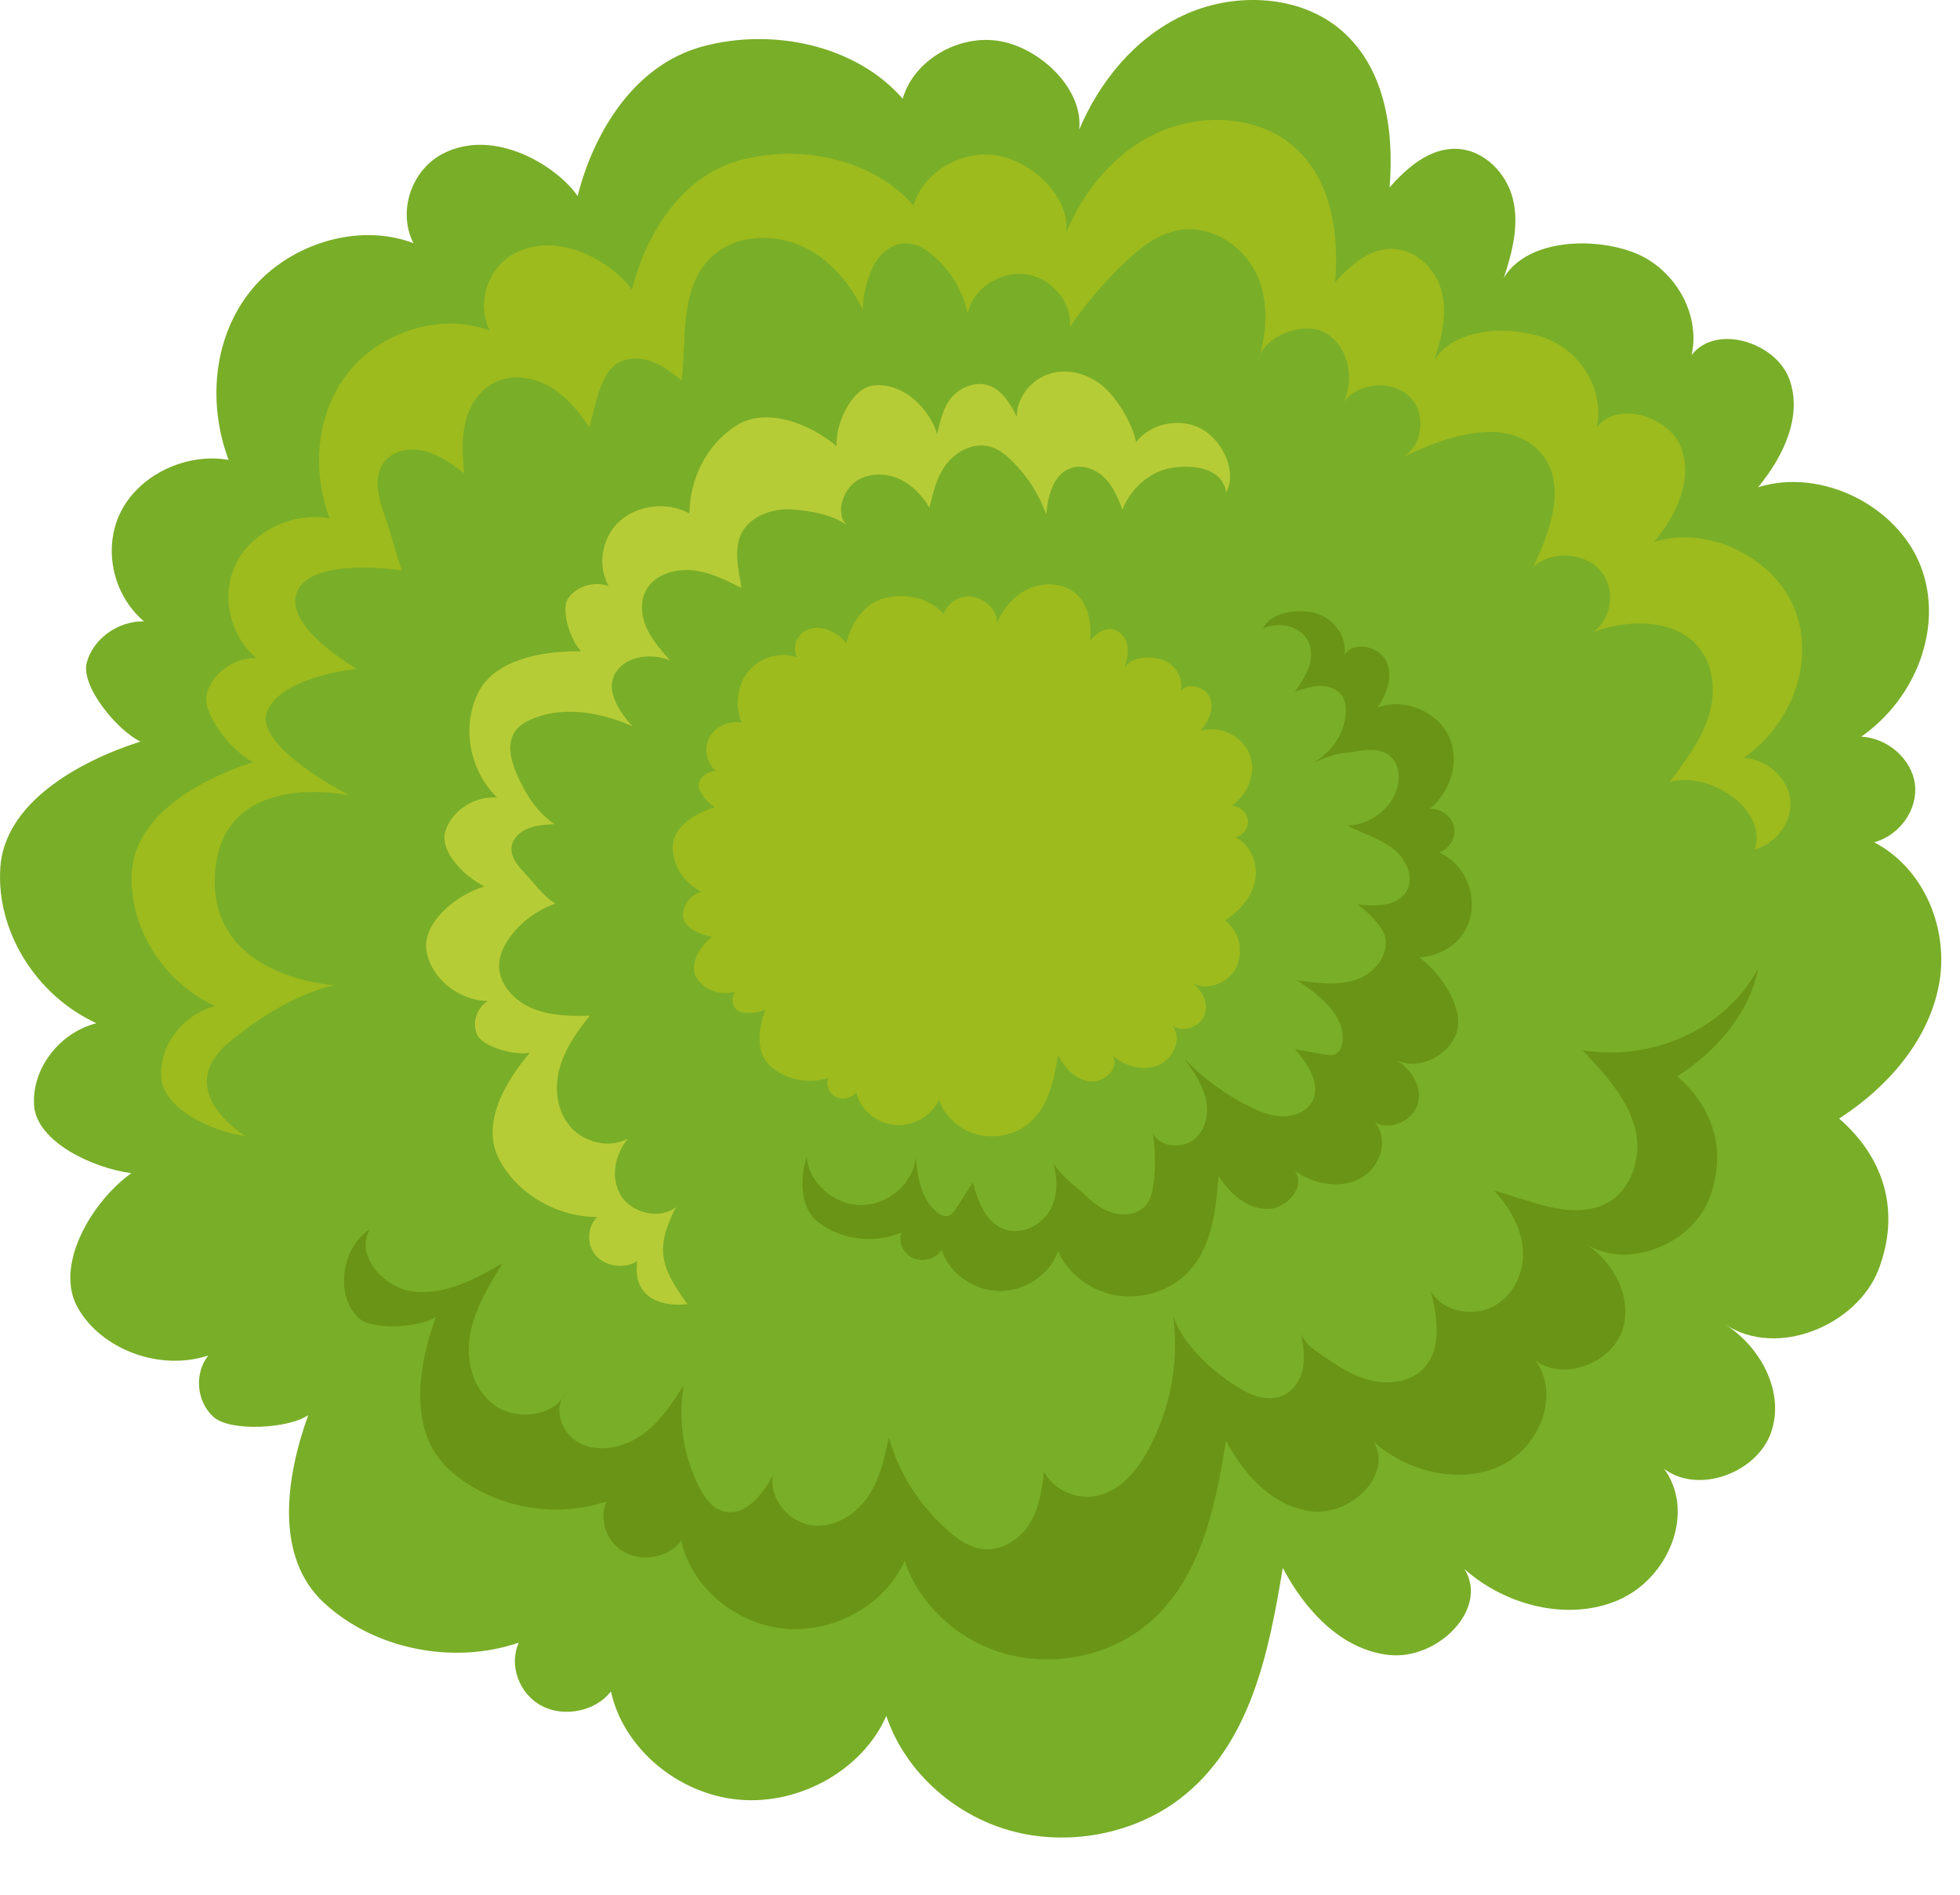 <svg width="30" height="29" viewBox="0 0 30 29" fill="none" xmlns="http://www.w3.org/2000/svg">
<path d="M28.687 12.892C29.08 12.783 29.358 12.387 29.31 12.004C29.263 11.621 28.896 11.296 28.488 11.275C29.323 10.695 29.751 9.6 29.404 8.679C29.057 7.758 27.896 7.152 26.91 7.457C27.299 6.986 27.594 6.365 27.387 5.801C27.18 5.238 26.265 4.951 25.892 5.434C26.035 4.793 25.621 4.082 24.97 3.851C24.319 3.62 23.359 3.682 23.017 4.253C23.147 3.865 23.252 3.453 23.159 3.056C23.066 2.659 22.719 2.288 22.287 2.278C21.874 2.268 21.534 2.57 21.269 2.868C21.343 1.981 21.195 0.983 20.468 0.413C19.827 -0.09 18.856 -0.115 18.109 0.236C17.362 0.586 16.826 1.256 16.517 1.986C16.59 1.382 15.943 0.744 15.309 0.63C14.674 0.517 13.984 0.924 13.817 1.511C13.108 0.696 11.839 0.421 10.762 0.709C9.686 0.997 9.079 2.058 8.841 3.001C8.539 2.555 7.579 1.944 6.785 2.349C6.291 2.6 6.083 3.247 6.329 3.722C5.45 3.389 4.372 3.759 3.813 4.481C3.255 5.203 3.184 6.197 3.499 7.039C2.853 6.927 2.15 7.26 1.859 7.814C1.568 8.368 1.716 9.095 2.203 9.51C1.806 9.503 1.424 9.779 1.328 10.141C1.232 10.504 1.796 11.18 2.149 11.35C1.169 11.664 0.071 12.303 0.005 13.276C-0.061 14.248 0.546 15.232 1.475 15.661C0.904 15.808 0.483 16.363 0.522 16.92C0.56 17.477 1.422 17.879 2.01 17.956C1.394 18.4 0.824 19.379 1.193 20.021C1.562 20.664 2.456 20.989 3.188 20.747C2.972 21.02 3.005 21.442 3.262 21.682C3.519 21.922 4.429 21.864 4.718 21.659C4.374 22.613 4.197 23.83 4.962 24.535C5.728 25.241 6.934 25.486 7.94 25.142C7.785 25.485 7.945 25.927 8.291 26.109C8.637 26.292 9.121 26.19 9.351 25.887C9.539 26.754 10.374 27.461 11.31 27.545C12.247 27.629 13.209 27.082 13.566 26.263C13.843 27.09 14.575 27.768 15.457 28.017C16.339 28.265 17.346 28.077 18.06 27.531C19.139 26.706 19.422 25.291 19.634 23.998C19.968 24.629 20.515 25.247 21.259 25.33C22.003 25.413 22.794 24.625 22.416 24.016C23.034 24.568 23.996 24.825 24.77 24.49C25.544 24.155 25.954 23.146 25.473 22.483C26.005 22.879 26.891 22.536 27.106 21.931C27.321 21.326 26.968 20.634 26.41 20.273C27.203 20.797 28.429 20.283 28.756 19.424C29.082 18.566 28.862 17.738 28.15 17.12C28.896 16.64 29.51 15.928 29.674 15.092C29.84 14.256 29.475 13.306 28.687 12.892Z" fill="#79AE28"/>
<path d="M18.914 12.816C19.032 12.784 19.115 12.665 19.101 12.55C19.087 12.435 18.977 12.337 18.854 12.331C19.105 12.157 19.233 11.828 19.129 11.551C19.025 11.274 18.676 11.092 18.38 11.184C18.497 11.042 18.585 10.856 18.523 10.687C18.461 10.517 18.186 10.431 18.074 10.576C18.117 10.384 17.993 10.17 17.797 10.101C17.601 10.031 17.313 10.05 17.211 10.222C17.25 10.105 17.281 9.981 17.253 9.862C17.225 9.743 17.121 9.631 16.991 9.628C16.867 9.625 16.765 9.716 16.686 9.806C16.708 9.539 16.664 9.239 16.445 9.068C16.252 8.917 15.961 8.91 15.736 9.015C15.512 9.12 15.351 9.321 15.258 9.541C15.28 9.359 15.086 9.167 14.895 9.133C14.705 9.099 14.498 9.222 14.447 9.398C14.235 9.153 13.853 9.071 13.53 9.157C13.207 9.244 13.024 9.562 12.953 9.845C12.862 9.712 12.574 9.528 12.335 9.65C12.187 9.725 12.124 9.92 12.198 10.062C11.934 9.962 11.61 10.073 11.443 10.29C11.275 10.507 11.254 10.805 11.348 11.059C11.154 11.025 10.943 11.125 10.856 11.291C10.768 11.457 10.813 11.676 10.959 11.8C10.84 11.799 10.725 11.881 10.696 11.99C10.667 12.099 10.837 12.302 10.943 12.353C10.648 12.448 10.319 12.64 10.299 12.932C10.279 13.224 10.461 13.519 10.741 13.648C10.569 13.693 10.443 13.859 10.454 14.026C10.466 14.194 10.725 14.314 10.901 14.337C10.716 14.471 10.545 14.765 10.656 14.958C10.767 15.151 11.035 15.248 11.255 15.176C11.19 15.258 11.2 15.385 11.277 15.457C11.354 15.529 11.628 15.511 11.715 15.45C11.611 15.736 11.558 16.102 11.788 16.314C12.018 16.526 12.38 16.599 12.682 16.496C12.636 16.599 12.684 16.732 12.788 16.787C12.892 16.841 13.037 16.811 13.106 16.72C13.162 16.98 13.413 17.193 13.695 17.218C13.976 17.243 14.265 17.079 14.372 16.833C14.456 17.081 14.675 17.285 14.94 17.359C15.205 17.434 15.507 17.378 15.722 17.213C16.046 16.965 16.131 16.541 16.195 16.152C16.295 16.342 16.459 16.528 16.683 16.552C16.906 16.577 17.144 16.341 17.03 16.157C17.216 16.323 17.505 16.401 17.737 16.3C17.97 16.2 18.093 15.896 17.949 15.697C18.108 15.816 18.375 15.713 18.439 15.531C18.504 15.35 18.398 15.142 18.23 15.034C18.468 15.191 18.837 15.037 18.935 14.778C19.033 14.521 18.967 14.272 18.753 14.086C18.977 13.942 19.161 13.728 19.211 13.477C19.26 13.226 19.151 12.941 18.914 12.816Z" fill="#9DBB1D"/>
<path d="M22.029 13.049C22.189 12.99 22.291 12.816 22.257 12.657C22.223 12.498 22.057 12.374 21.885 12.379C22.213 12.108 22.352 11.635 22.172 11.261C21.992 10.887 21.483 10.671 21.082 10.831C21.227 10.621 21.328 10.352 21.22 10.123C21.113 9.893 20.718 9.803 20.58 10.018C20.616 9.745 20.417 9.461 20.135 9.385C19.854 9.31 19.454 9.368 19.332 9.618C19.541 9.526 19.802 9.559 19.957 9.72C20.07 9.837 20.089 10.014 20.047 10.168C20.005 10.321 19.91 10.457 19.818 10.589C19.94 10.546 20.064 10.502 20.194 10.498C20.324 10.495 20.463 10.539 20.536 10.64C20.593 10.718 20.604 10.819 20.598 10.913C20.578 11.231 20.384 11.517 20.093 11.678C20.505 11.494 20.554 11.542 20.779 11.497C20.955 11.461 21.159 11.464 21.288 11.582C21.389 11.675 21.419 11.818 21.406 11.95C21.37 12.317 21.01 12.63 20.619 12.634C20.858 12.758 21.131 12.834 21.338 13.002C21.546 13.17 21.665 13.481 21.498 13.686C21.34 13.879 21.033 13.87 20.776 13.843C20.921 13.942 21.062 14.085 21.154 14.23C21.321 14.493 21.109 14.851 20.812 14.973C20.514 15.096 20.172 15.051 19.852 15.004C20.208 15.236 20.608 15.556 20.546 15.959C20.535 16.034 20.498 16.116 20.422 16.141C20.377 16.156 20.328 16.148 20.281 16.139C20.128 16.113 19.974 16.085 19.821 16.059C20.036 16.299 20.248 16.644 20.058 16.902C19.96 17.035 19.776 17.094 19.605 17.085C19.433 17.077 19.271 17.01 19.119 16.934C18.748 16.748 18.411 16.501 18.13 16.207C18.266 16.397 18.403 16.593 18.456 16.817C18.508 17.04 18.458 17.3 18.27 17.445C18.081 17.59 17.747 17.555 17.647 17.346C17.686 17.605 17.689 17.868 17.654 18.128C17.639 18.245 17.613 18.367 17.531 18.457C17.419 18.58 17.223 18.613 17.057 18.57C16.891 18.528 16.75 18.424 16.628 18.31C16.455 18.148 16.236 17.999 16.121 17.797C16.189 18.039 16.195 18.307 16.069 18.527C15.943 18.747 15.659 18.897 15.405 18.824C15.095 18.735 14.97 18.394 14.89 18.099C14.803 18.234 14.716 18.369 14.629 18.503C14.6 18.549 14.565 18.598 14.51 18.611C14.454 18.625 14.396 18.595 14.351 18.56C14.097 18.363 14.047 18.021 14.015 17.713C13.986 18.108 13.594 18.449 13.173 18.444C12.752 18.439 12.368 18.09 12.349 17.695C12.246 18.04 12.233 18.48 12.527 18.708C12.873 18.978 13.387 19.041 13.796 18.864C13.744 19.013 13.828 19.193 13.979 19.258C14.131 19.323 14.33 19.264 14.415 19.129C14.526 19.487 14.902 19.755 15.297 19.759C15.693 19.764 16.075 19.503 16.194 19.148C16.341 19.485 16.673 19.745 17.051 19.82C17.43 19.895 17.845 19.783 18.124 19.531C18.544 19.15 18.61 18.548 18.651 18C18.815 18.253 19.067 18.494 19.381 18.504C19.696 18.514 19.997 18.158 19.817 17.915C20.096 18.126 20.509 18.202 20.82 18.036C21.132 17.87 21.266 17.434 21.04 17.172C21.277 17.321 21.636 17.148 21.704 16.887C21.771 16.627 21.597 16.349 21.35 16.216C21.702 16.409 22.196 16.153 22.301 15.783C22.406 15.413 22.046 14.89 21.725 14.654C22.204 14.616 22.487 14.294 22.524 13.938C22.562 13.582 22.374 13.197 22.029 13.049Z" fill="#699415"/>
<path d="M18.394 6.566C18.07 6.384 17.605 6.478 17.389 6.768C17.34 6.505 17.127 6.144 16.929 5.953C16.731 5.763 16.438 5.649 16.159 5.697C15.825 5.755 15.559 6.058 15.563 6.378C15.46 6.173 15.329 5.945 15.096 5.889C14.902 5.842 14.692 5.938 14.564 6.084C14.435 6.229 14.389 6.465 14.342 6.648C14.271 6.347 13.874 5.831 13.352 5.903C13.028 5.948 12.773 6.523 12.807 6.83C12.395 6.482 11.728 6.223 11.269 6.514C10.809 6.805 10.559 7.337 10.552 7.858C10.222 7.675 9.765 7.725 9.488 7.974C9.211 8.223 9.137 8.65 9.316 8.969C9.1 8.891 8.831 8.97 8.701 9.151C8.571 9.332 8.737 9.809 8.895 9.969C8.291 9.957 7.552 10.101 7.309 10.622C7.066 11.143 7.19 11.797 7.609 12.207C7.264 12.181 6.915 12.406 6.818 12.719C6.72 13.031 7.108 13.414 7.414 13.567C6.982 13.695 6.461 14.125 6.527 14.547C6.593 14.969 7.014 15.315 7.467 15.32C7.29 15.43 7.219 15.667 7.309 15.847C7.399 16.027 7.911 16.167 8.113 16.109C7.721 16.568 7.365 17.202 7.635 17.733C7.905 18.264 8.515 18.626 9.14 18.627C8.982 18.786 8.976 19.058 9.127 19.224C9.278 19.389 9.565 19.424 9.756 19.301C9.674 19.812 10.063 20.014 10.52 19.96C10.101 19.38 10.026 19.107 10.347 18.474C10.098 18.677 9.667 18.565 9.503 18.297C9.339 18.028 9.41 17.672 9.611 17.426C9.329 17.587 8.933 17.483 8.727 17.241C8.52 17 8.483 16.658 8.563 16.358C8.644 16.057 8.828 15.79 9.029 15.545C8.727 15.556 8.414 15.547 8.138 15.43C7.863 15.312 7.633 15.058 7.639 14.773C7.642 14.618 7.714 14.47 7.807 14.341C7.976 14.11 8.222 13.929 8.501 13.83C8.302 13.709 8.167 13.504 8.008 13.337C7.908 13.232 7.812 13.103 7.83 12.962C7.846 12.834 7.957 12.73 8.084 12.679C8.21 12.629 8.351 12.621 8.488 12.614C8.218 12.434 8.045 12.153 7.917 11.866C7.817 11.642 7.745 11.365 7.901 11.171C7.972 11.083 8.081 11.028 8.19 10.986C8.658 10.806 9.226 10.911 9.682 11.117C9.339 10.741 9.284 10.443 9.466 10.237C9.649 10.03 9.989 10.002 10.252 10.105C10.113 9.946 9.971 9.784 9.889 9.593C9.808 9.401 9.795 9.172 9.911 8.997C10.051 8.784 10.347 8.701 10.611 8.73C10.875 8.759 11.116 8.881 11.35 9C11.301 8.713 11.214 8.351 11.381 8.107C11.54 7.875 11.859 7.773 12.151 7.799C12.443 7.825 12.722 7.875 12.962 8.034C12.793 7.879 12.886 7.551 13.059 7.4C13.233 7.248 13.507 7.228 13.725 7.314C13.944 7.4 14.111 7.576 14.226 7.771C14.28 7.539 14.337 7.299 14.483 7.106C14.63 6.912 14.889 6.773 15.134 6.831C15.277 6.865 15.395 6.96 15.496 7.061C15.729 7.292 15.906 7.571 16.013 7.872C16.042 7.584 16.124 7.231 16.421 7.156C16.603 7.109 16.799 7.198 16.923 7.33C17.048 7.463 17.116 7.633 17.181 7.799C17.307 7.473 17.612 7.196 17.978 7.154C18.345 7.111 18.713 7.194 18.769 7.537C18.937 7.22 18.718 6.747 18.394 6.566Z" fill="#B6CC36"/>
<path d="M8.603 21.405C8.621 21.381 8.638 21.355 8.652 21.327C8.632 21.352 8.616 21.378 8.603 21.405Z" fill="#699415"/>
<path d="M26.908 14.83C26.413 15.746 25.301 16.248 24.224 16.076C24.563 16.435 24.913 16.814 25.029 17.281C25.146 17.748 24.939 18.324 24.455 18.474C23.936 18.634 23.399 18.363 22.873 18.226C23.11 18.483 23.292 18.801 23.311 19.142C23.33 19.483 23.16 19.844 22.84 20.004C22.52 20.164 22.061 20.064 21.901 19.758C22.01 20.191 22.084 20.726 21.719 21.008C21.501 21.177 21.184 21.191 20.915 21.11C20.646 21.03 20.414 20.868 20.188 20.709C20.063 20.622 19.929 20.519 19.907 20.375C19.942 20.559 19.977 20.747 19.944 20.931C19.912 21.116 19.799 21.299 19.615 21.369C19.393 21.453 19.14 21.356 18.942 21.23C18.532 20.969 18.109 20.583 17.956 20.139C18.053 20.848 17.913 21.583 17.561 22.216C17.386 22.533 17.118 22.848 16.743 22.902C16.438 22.946 16.113 22.785 15.979 22.523C15.949 22.799 15.908 23.083 15.759 23.322C15.61 23.561 15.327 23.746 15.035 23.709C14.841 23.684 14.674 23.568 14.529 23.443C14.083 23.059 13.758 22.551 13.604 22.001C13.54 22.305 13.473 22.618 13.302 22.883C13.13 23.148 12.829 23.362 12.499 23.352C12.098 23.34 11.761 22.948 11.831 22.576C11.676 22.876 11.398 23.23 11.061 23.128C10.892 23.078 10.786 22.923 10.708 22.773C10.46 22.289 10.373 21.733 10.465 21.202C10.293 21.472 10.115 21.748 9.853 21.943C9.59 22.138 9.22 22.237 8.915 22.109C8.64 21.993 8.481 21.653 8.603 21.405C8.384 21.694 7.872 21.73 7.565 21.505C7.232 21.261 7.126 20.816 7.196 20.424C7.266 20.032 7.481 19.678 7.693 19.334C7.281 19.572 6.828 19.819 6.348 19.77C5.867 19.721 5.427 19.211 5.663 18.814C5.228 19.088 5.119 19.826 5.49 20.173C5.699 20.368 6.437 20.321 6.672 20.154C6.392 20.928 6.249 21.915 6.869 22.487C7.49 23.059 8.468 23.258 9.284 22.979C9.158 23.258 9.288 23.616 9.569 23.764C9.849 23.912 10.242 23.829 10.428 23.583C10.58 24.287 11.258 24.86 12.017 24.928C12.777 24.996 13.556 24.553 13.846 23.889C14.071 24.559 14.664 25.109 15.379 25.31C16.095 25.512 16.911 25.36 17.491 24.916C18.365 24.247 18.595 23.1 18.766 22.052C19.038 22.564 19.481 23.065 20.084 23.132C20.688 23.198 21.328 22.56 21.023 22.066C21.524 22.513 22.304 22.722 22.931 22.451C23.559 22.179 23.891 21.36 23.502 20.823C23.933 21.144 24.651 20.866 24.826 20.375C25 19.885 24.714 19.324 24.261 19.031C24.904 19.455 25.898 19.039 26.163 18.343C26.428 17.646 26.249 16.976 25.672 16.474C26.277 16.085 26.775 15.508 26.908 14.83Z" fill="#699415"/>
<path d="M19.289 5.429C19.274 5.466 19.262 5.504 19.259 5.544C19.27 5.506 19.28 5.468 19.289 5.429Z" fill="#9DBB1D"/>
<path d="M27.481 9.352C27.181 8.555 26.175 8.03 25.32 8.294C25.657 7.886 25.913 7.349 25.734 6.86C25.555 6.372 24.762 6.124 24.439 6.542C24.563 5.987 24.205 5.372 23.641 5.171C23.076 4.971 22.246 5.025 21.95 5.519C22.062 5.184 22.153 4.826 22.072 4.483C21.992 4.139 21.691 3.818 21.317 3.809C20.96 3.8 20.665 4.062 20.436 4.32C20.5 3.551 20.372 2.687 19.742 2.193C19.186 1.758 18.346 1.737 17.699 2.04C17.052 2.343 16.587 2.924 16.32 3.556C16.383 3.033 15.822 2.48 15.273 2.382C14.724 2.283 14.126 2.636 13.982 3.145C13.367 2.439 12.268 2.201 11.336 2.45C10.404 2.7 9.878 3.619 9.672 4.435C9.41 4.049 8.579 3.52 7.891 3.87C7.463 4.088 7.283 4.648 7.497 5.06C6.735 4.771 5.801 5.092 5.318 5.717C4.834 6.342 4.773 7.203 5.045 7.932C4.486 7.836 3.877 8.123 3.625 8.603C3.374 9.083 3.501 9.713 3.923 10.072C3.579 10.066 3.248 10.305 3.165 10.619C3.082 10.933 3.57 11.519 3.876 11.665C3.027 11.938 2.076 12.491 2.019 13.334C1.962 14.176 2.488 15.028 3.293 15.399C2.798 15.527 2.434 16.007 2.467 16.489C2.5 16.972 3.247 17.32 3.755 17.387C3.755 17.387 2.605 16.694 3.52 15.941C4.435 15.187 5.121 15.08 5.121 15.08C5.121 15.08 3.177 14.972 3.292 13.358C3.406 11.743 5.35 12.174 5.35 12.174C5.35 12.174 3.863 11.421 4.092 10.882C4.321 10.344 5.464 10.237 5.464 10.237C5.464 10.237 4.321 9.591 4.549 9.053C4.778 8.515 6.15 8.73 6.15 8.73C6.07 8.512 5.974 8.125 5.894 7.908C5.786 7.613 5.692 7.246 5.923 7.023C6.078 6.873 6.333 6.852 6.544 6.916C6.755 6.98 6.932 7.114 7.104 7.245C7.082 6.979 7.061 6.708 7.126 6.449C7.192 6.189 7.359 5.938 7.618 5.832C7.884 5.723 8.203 5.786 8.445 5.935C8.688 6.084 8.866 6.309 9.019 6.541C9.107 6.25 9.159 5.835 9.381 5.615C9.518 5.479 9.749 5.46 9.938 5.52C10.127 5.58 10.284 5.704 10.437 5.825C10.506 5.133 10.398 4.31 10.967 3.867C11.328 3.586 11.873 3.579 12.292 3.776C12.711 3.973 13.014 4.343 13.209 4.744C13.203 4.518 13.269 4.288 13.364 4.08C13.459 3.873 13.682 3.699 13.92 3.727C14.054 3.743 14.172 3.819 14.273 3.904C14.549 4.136 14.741 4.456 14.811 4.799C14.884 4.426 15.3 4.145 15.699 4.198C16.097 4.251 16.414 4.63 16.375 5.007C16.618 4.65 16.901 4.316 17.218 4.015C17.46 3.784 17.742 3.562 18.082 3.516C18.564 3.451 19.039 3.777 19.234 4.197C19.412 4.581 19.394 5.02 19.289 5.43C19.427 5.106 19.992 4.912 20.303 5.105C20.649 5.32 20.73 5.795 20.568 6.154C20.779 5.859 21.287 5.809 21.559 6.056C21.831 6.304 21.794 6.784 21.486 6.992C22.143 6.67 23.035 6.379 23.542 6.887C24.005 7.35 23.748 8.099 23.467 8.677C23.74 8.429 24.235 8.45 24.484 8.72C24.733 8.989 24.686 9.453 24.387 9.673C24.914 9.478 25.593 9.467 25.966 9.868C26.236 10.158 26.269 10.592 26.153 10.962C26.037 11.332 25.794 11.654 25.555 11.967C26.195 11.799 27.058 12.405 26.86 13.001C27.2 12.906 27.441 12.564 27.4 12.232C27.359 11.901 27.041 11.619 26.687 11.601C27.411 11.099 27.781 10.15 27.481 9.352Z" fill="#9DBB1D"/>
</svg>

